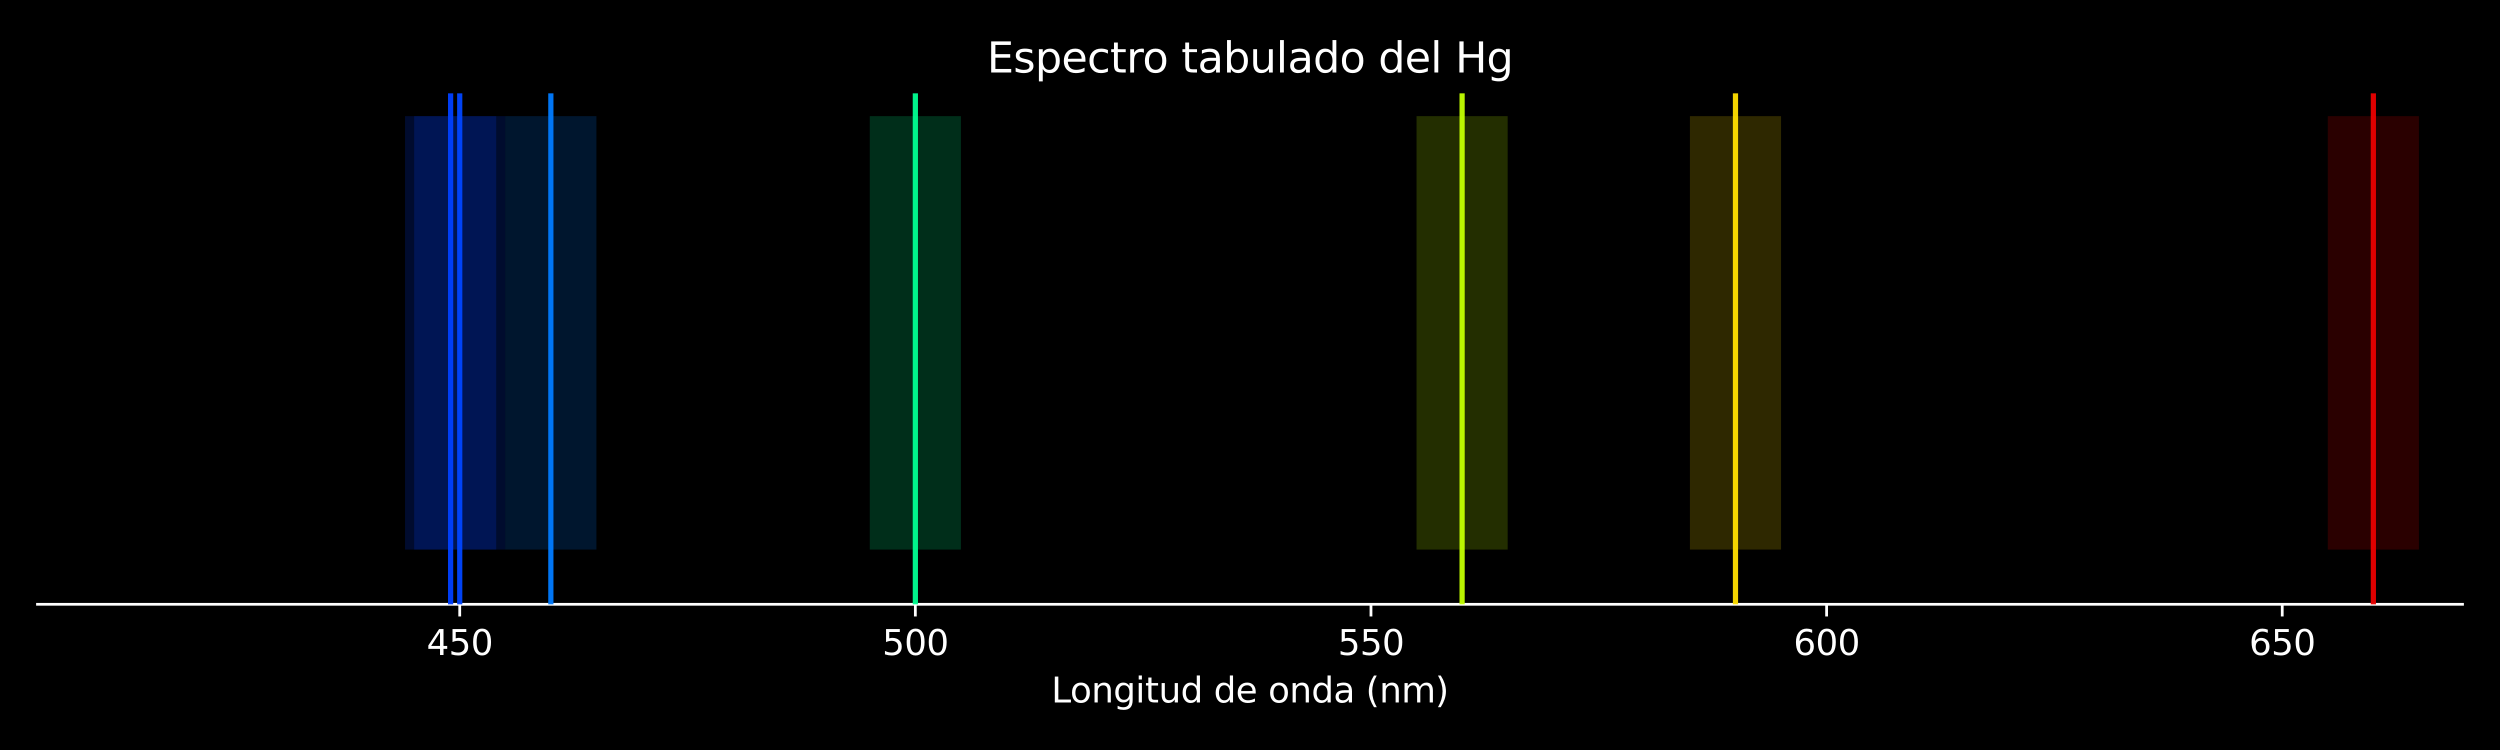 <?xml version="1.0" encoding="utf-8" standalone="no"?>
<!DOCTYPE svg PUBLIC "-//W3C//DTD SVG 1.1//EN"
  "http://www.w3.org/Graphics/SVG/1.1/DTD/svg11.dtd">
<svg xmlns:xlink="http://www.w3.org/1999/xlink" width="720pt" height="216pt" viewBox="0 0 720 216" xmlns="http://www.w3.org/2000/svg" version="1.1">
 <defs>
  <style type="text/css">*{stroke-linejoin: round; stroke-linecap: butt}</style>
 </defs>
 <g id="figure_1">
  <g id="patch_1">
   <path d="M 0 216 
L 720 216 
L 720 0 
L 0 0 
z
"/>
  </g>
  <g id="axes_1">
   <g id="patch_2">
    <path d="M 10.8 174.04 
L 709.2 174.04 
L 709.2 26.88 
L 10.8 26.88 
z
"/>
   </g>
   <g id="FillBetweenPolyCollection_1">
    <defs>
     <path id="m9f228a1569" d="M 142.898 -57.727 
L 116.654 -57.727 
L 116.654 -182.55 
L 142.898 -182.55 
L 142.898 -182.55 
L 142.898 -57.727 
z
"/>
    </defs>
    <g clip-path="url(#p787377fa31)">
     <use xlink:href="#m9f228a1569" x="0" y="216" style="fill: #0041ff; fill-opacity: 0.18"/>
    </g>
   </g>
   <g id="FillBetweenPolyCollection_2">
    <defs>
     <path id="m8c55773ca6" d="M 145.522 -57.727 
L 119.278 -57.727 
L 119.278 -182.55 
L 145.522 -182.55 
L 145.522 -182.55 
L 145.522 -57.727 
z
"/>
    </defs>
    <g clip-path="url(#p787377fa31)">
     <use xlink:href="#m8c55773ca6" x="0" y="216" style="fill: #0046ff; fill-opacity: 0.18"/>
    </g>
   </g>
   <g id="FillBetweenPolyCollection_3">
    <defs>
     <path id="m1cb1a07f57" d="M 171.766 -57.727 
L 145.522 -57.727 
L 145.522 -182.55 
L 171.766 -182.55 
L 171.766 -182.55 
L 171.766 -57.727 
z
"/>
    </defs>
    <g clip-path="url(#p787377fa31)">
     <use xlink:href="#m1cb1a07f57" x="0" y="216" style="fill: #007bff; fill-opacity: 0.18"/>
    </g>
   </g>
   <g id="FillBetweenPolyCollection_4">
    <defs>
     <path id="mc4799e9e85" d="M 276.743 -57.727 
L 250.499 -57.727 
L 250.499 -182.55 
L 276.743 -182.55 
L 276.743 -182.55 
L 276.743 -57.727 
z
"/>
    </defs>
    <g clip-path="url(#p787377fa31)">
     <use xlink:href="#mc4799e9e85" x="0" y="216" style="fill: #00ff92; fill-opacity: 0.18"/>
    </g>
   </g>
   <g id="FillBetweenPolyCollection_5">
    <defs>
     <path id="m3e4b9cf12a" d="M 434.208 -57.727 
L 407.964 -57.727 
L 407.964 -182.55 
L 434.208 -182.55 
L 434.208 -182.55 
L 434.208 -57.727 
z
"/>
    </defs>
    <g clip-path="url(#p787377fa31)">
     <use xlink:href="#m3e4b9cf12a" x="0" y="216" style="fill: #c3ff00; fill-opacity: 0.18"/>
    </g>
   </g>
   <g id="FillBetweenPolyCollection_6">
    <defs>
     <path id="m3c9322c0a7" d="M 512.94 -57.727 
L 486.696 -57.727 
L 486.696 -182.55 
L 512.94 -182.55 
L 512.94 -182.55 
L 512.94 -57.727 
z
"/>
    </defs>
    <g clip-path="url(#p787377fa31)">
     <use xlink:href="#m3c9322c0a7" x="0" y="216" style="fill: #ffdf00; fill-opacity: 0.18"/>
    </g>
   </g>
   <g id="FillBetweenPolyCollection_7">
    <defs>
     <path id="mc49d652d79" d="M 696.649 -57.727 
L 670.405 -57.727 
L 670.405 -182.55 
L 696.649 -182.55 
L 696.649 -182.55 
L 696.649 -57.727 
z
"/>
    </defs>
    <g clip-path="url(#p787377fa31)">
     <use xlink:href="#mc49d652d79" x="0" y="216" style="fill: #ea0000; fill-opacity: 0.18"/>
    </g>
   </g>
   <g id="matplotlib.axis_1">
    <g id="xtick_1">
     <g id="line2d_1">
      <defs>
       <path id="mb228d6069f" d="M 0 0 
L 0 3.5 
" style="stroke: #ffffff; stroke-width: 0.8"/>
      </defs>
      <g>
       <use xlink:href="#mb228d6069f" x="132.4" y="174.04" style="fill: #ffffff; stroke: #ffffff; stroke-width: 0.8"/>
      </g>
     </g>
     <g id="text_1">
      <!-- 450 -->
      <g style="fill: #ffffff" transform="translate(122.856 188.638) scale(0.1 -0.1)">
       <defs>
        <path id="DejaVuSans-34" d="M 2419 4116 
L 825 1625 
L 2419 1625 
L 2419 4116 
z
M 2253 4666 
L 3047 4666 
L 3047 1625 
L 3713 1625 
L 3713 1100 
L 3047 1100 
L 3047 0 
L 2419 0 
L 2419 1100 
L 313 1100 
L 313 1709 
L 2253 4666 
z
" transform="scale(0.016)"/>
        <path id="DejaVuSans-35" d="M 691 4666 
L 3169 4666 
L 3169 4134 
L 1269 4134 
L 1269 2991 
Q 1406 3038 1543 3061 
Q 1681 3084 1819 3084 
Q 2600 3084 3056 2656 
Q 3513 2228 3513 1497 
Q 3513 744 3044 326 
Q 2575 -91 1722 -91 
Q 1428 -91 1123 -41 
Q 819 9 494 109 
L 494 744 
Q 775 591 1075 516 
Q 1375 441 1709 441 
Q 2250 441 2565 725 
Q 2881 1009 2881 1497 
Q 2881 1984 2565 2268 
Q 2250 2553 1709 2553 
Q 1456 2553 1204 2497 
Q 953 2441 691 2322 
L 691 4666 
z
" transform="scale(0.016)"/>
        <path id="DejaVuSans-30" d="M 2034 4250 
Q 1547 4250 1301 3770 
Q 1056 3291 1056 2328 
Q 1056 1369 1301 889 
Q 1547 409 2034 409 
Q 2525 409 2770 889 
Q 3016 1369 3016 2328 
Q 3016 3291 2770 3770 
Q 2525 4250 2034 4250 
z
M 2034 4750 
Q 2819 4750 3233 4129 
Q 3647 3509 3647 2328 
Q 3647 1150 3233 529 
Q 2819 -91 2034 -91 
Q 1250 -91 836 529 
Q 422 1150 422 2328 
Q 422 3509 836 4129 
Q 1250 4750 2034 4750 
z
" transform="scale(0.016)"/>
       </defs>
       <use xlink:href="#DejaVuSans-34"/>
       <use xlink:href="#DejaVuSans-35" transform="translate(63.623 0)"/>
       <use xlink:href="#DejaVuSans-30" transform="translate(127.246 0)"/>
      </g>
     </g>
    </g>
    <g id="xtick_2">
     <g id="line2d_2">
      <g>
       <use xlink:href="#mb228d6069f" x="263.621" y="174.04" style="fill: #ffffff; stroke: #ffffff; stroke-width: 0.8"/>
      </g>
     </g>
     <g id="text_2">
      <!-- 500 -->
      <g style="fill: #ffffff" transform="translate(254.077 188.638) scale(0.1 -0.1)">
       <use xlink:href="#DejaVuSans-35"/>
       <use xlink:href="#DejaVuSans-30" transform="translate(63.623 0)"/>
       <use xlink:href="#DejaVuSans-30" transform="translate(127.246 0)"/>
      </g>
     </g>
    </g>
    <g id="xtick_3">
     <g id="line2d_3">
      <g>
       <use xlink:href="#mb228d6069f" x="394.841" y="174.04" style="fill: #ffffff; stroke: #ffffff; stroke-width: 0.8"/>
      </g>
     </g>
     <g id="text_3">
      <!-- 550 -->
      <g style="fill: #ffffff" transform="translate(385.298 188.638) scale(0.1 -0.1)">
       <use xlink:href="#DejaVuSans-35"/>
       <use xlink:href="#DejaVuSans-35" transform="translate(63.623 0)"/>
       <use xlink:href="#DejaVuSans-30" transform="translate(127.246 0)"/>
      </g>
     </g>
    </g>
    <g id="xtick_4">
     <g id="line2d_4">
      <g>
       <use xlink:href="#mb228d6069f" x="526.062" y="174.04" style="fill: #ffffff; stroke: #ffffff; stroke-width: 0.8"/>
      </g>
     </g>
     <g id="text_4">
      <!-- 600 -->
      <g style="fill: #ffffff" transform="translate(516.518 188.638) scale(0.1 -0.1)">
       <defs>
        <path id="DejaVuSans-36" d="M 2113 2584 
Q 1688 2584 1439 2293 
Q 1191 2003 1191 1497 
Q 1191 994 1439 701 
Q 1688 409 2113 409 
Q 2538 409 2786 701 
Q 3034 994 3034 1497 
Q 3034 2003 2786 2293 
Q 2538 2584 2113 2584 
z
M 3366 4563 
L 3366 3988 
Q 3128 4100 2886 4159 
Q 2644 4219 2406 4219 
Q 1781 4219 1451 3797 
Q 1122 3375 1075 2522 
Q 1259 2794 1537 2939 
Q 1816 3084 2150 3084 
Q 2853 3084 3261 2657 
Q 3669 2231 3669 1497 
Q 3669 778 3244 343 
Q 2819 -91 2113 -91 
Q 1303 -91 875 529 
Q 447 1150 447 2328 
Q 447 3434 972 4092 
Q 1497 4750 2381 4750 
Q 2619 4750 2861 4703 
Q 3103 4656 3366 4563 
z
" transform="scale(0.016)"/>
       </defs>
       <use xlink:href="#DejaVuSans-36"/>
       <use xlink:href="#DejaVuSans-30" transform="translate(63.623 0)"/>
       <use xlink:href="#DejaVuSans-30" transform="translate(127.246 0)"/>
      </g>
     </g>
    </g>
    <g id="xtick_5">
     <g id="line2d_5">
      <g>
       <use xlink:href="#mb228d6069f" x="657.283" y="174.04" style="fill: #ffffff; stroke: #ffffff; stroke-width: 0.8"/>
      </g>
     </g>
     <g id="text_5">
      <!-- 650 -->
      <g style="fill: #ffffff" transform="translate(647.739 188.638) scale(0.1 -0.1)">
       <use xlink:href="#DejaVuSans-36"/>
       <use xlink:href="#DejaVuSans-35" transform="translate(63.623 0)"/>
       <use xlink:href="#DejaVuSans-30" transform="translate(127.246 0)"/>
      </g>
     </g>
    </g>
    <g id="text_6">
     <!-- Longitud de onda (nm) -->
     <g style="fill: #ffffff" transform="translate(302.782 202.317) scale(0.1 -0.1)">
      <defs>
       <path id="DejaVuSans-4c" d="M 628 4666 
L 1259 4666 
L 1259 531 
L 3531 531 
L 3531 0 
L 628 0 
L 628 4666 
z
" transform="scale(0.016)"/>
       <path id="DejaVuSans-6f" d="M 1959 3097 
Q 1497 3097 1228 2736 
Q 959 2375 959 1747 
Q 959 1119 1226 758 
Q 1494 397 1959 397 
Q 2419 397 2687 759 
Q 2956 1122 2956 1747 
Q 2956 2369 2687 2733 
Q 2419 3097 1959 3097 
z
M 1959 3584 
Q 2709 3584 3137 3096 
Q 3566 2609 3566 1747 
Q 3566 888 3137 398 
Q 2709 -91 1959 -91 
Q 1206 -91 779 398 
Q 353 888 353 1747 
Q 353 2609 779 3096 
Q 1206 3584 1959 3584 
z
" transform="scale(0.016)"/>
       <path id="DejaVuSans-6e" d="M 3513 2113 
L 3513 0 
L 2938 0 
L 2938 2094 
Q 2938 2591 2744 2837 
Q 2550 3084 2163 3084 
Q 1697 3084 1428 2787 
Q 1159 2491 1159 1978 
L 1159 0 
L 581 0 
L 581 3500 
L 1159 3500 
L 1159 2956 
Q 1366 3272 1645 3428 
Q 1925 3584 2291 3584 
Q 2894 3584 3203 3211 
Q 3513 2838 3513 2113 
z
" transform="scale(0.016)"/>
       <path id="DejaVuSans-67" d="M 2906 1791 
Q 2906 2416 2648 2759 
Q 2391 3103 1925 3103 
Q 1463 3103 1205 2759 
Q 947 2416 947 1791 
Q 947 1169 1205 825 
Q 1463 481 1925 481 
Q 2391 481 2648 825 
Q 2906 1169 2906 1791 
z
M 3481 434 
Q 3481 -459 3084 -895 
Q 2688 -1331 1869 -1331 
Q 1566 -1331 1297 -1286 
Q 1028 -1241 775 -1147 
L 775 -588 
Q 1028 -725 1275 -790 
Q 1522 -856 1778 -856 
Q 2344 -856 2625 -561 
Q 2906 -266 2906 331 
L 2906 616 
Q 2728 306 2450 153 
Q 2172 0 1784 0 
Q 1141 0 747 490 
Q 353 981 353 1791 
Q 353 2603 747 3093 
Q 1141 3584 1784 3584 
Q 2172 3584 2450 3431 
Q 2728 3278 2906 2969 
L 2906 3500 
L 3481 3500 
L 3481 434 
z
" transform="scale(0.016)"/>
       <path id="DejaVuSans-69" d="M 603 3500 
L 1178 3500 
L 1178 0 
L 603 0 
L 603 3500 
z
M 603 4863 
L 1178 4863 
L 1178 4134 
L 603 4134 
L 603 4863 
z
" transform="scale(0.016)"/>
       <path id="DejaVuSans-74" d="M 1172 4494 
L 1172 3500 
L 2356 3500 
L 2356 3053 
L 1172 3053 
L 1172 1153 
Q 1172 725 1289 603 
Q 1406 481 1766 481 
L 2356 481 
L 2356 0 
L 1766 0 
Q 1100 0 847 248 
Q 594 497 594 1153 
L 594 3053 
L 172 3053 
L 172 3500 
L 594 3500 
L 594 4494 
L 1172 4494 
z
" transform="scale(0.016)"/>
       <path id="DejaVuSans-75" d="M 544 1381 
L 544 3500 
L 1119 3500 
L 1119 1403 
Q 1119 906 1312 657 
Q 1506 409 1894 409 
Q 2359 409 2629 706 
Q 2900 1003 2900 1516 
L 2900 3500 
L 3475 3500 
L 3475 0 
L 2900 0 
L 2900 538 
Q 2691 219 2414 64 
Q 2138 -91 1772 -91 
Q 1169 -91 856 284 
Q 544 659 544 1381 
z
M 1991 3584 
L 1991 3584 
z
" transform="scale(0.016)"/>
       <path id="DejaVuSans-64" d="M 2906 2969 
L 2906 4863 
L 3481 4863 
L 3481 0 
L 2906 0 
L 2906 525 
Q 2725 213 2448 61 
Q 2172 -91 1784 -91 
Q 1150 -91 751 415 
Q 353 922 353 1747 
Q 353 2572 751 3078 
Q 1150 3584 1784 3584 
Q 2172 3584 2448 3432 
Q 2725 3281 2906 2969 
z
M 947 1747 
Q 947 1113 1208 752 
Q 1469 391 1925 391 
Q 2381 391 2643 752 
Q 2906 1113 2906 1747 
Q 2906 2381 2643 2742 
Q 2381 3103 1925 3103 
Q 1469 3103 1208 2742 
Q 947 2381 947 1747 
z
" transform="scale(0.016)"/>
       <path id="DejaVuSans-20" transform="scale(0.016)"/>
       <path id="DejaVuSans-65" d="M 3597 1894 
L 3597 1613 
L 953 1613 
Q 991 1019 1311 708 
Q 1631 397 2203 397 
Q 2534 397 2845 478 
Q 3156 559 3463 722 
L 3463 178 
Q 3153 47 2828 -22 
Q 2503 -91 2169 -91 
Q 1331 -91 842 396 
Q 353 884 353 1716 
Q 353 2575 817 3079 
Q 1281 3584 2069 3584 
Q 2775 3584 3186 3129 
Q 3597 2675 3597 1894 
z
M 3022 2063 
Q 3016 2534 2758 2815 
Q 2500 3097 2075 3097 
Q 1594 3097 1305 2825 
Q 1016 2553 972 2059 
L 3022 2063 
z
" transform="scale(0.016)"/>
       <path id="DejaVuSans-61" d="M 2194 1759 
Q 1497 1759 1228 1600 
Q 959 1441 959 1056 
Q 959 750 1161 570 
Q 1363 391 1709 391 
Q 2188 391 2477 730 
Q 2766 1069 2766 1631 
L 2766 1759 
L 2194 1759 
z
M 3341 1997 
L 3341 0 
L 2766 0 
L 2766 531 
Q 2569 213 2275 61 
Q 1981 -91 1556 -91 
Q 1019 -91 701 211 
Q 384 513 384 1019 
Q 384 1609 779 1909 
Q 1175 2209 1959 2209 
L 2766 2209 
L 2766 2266 
Q 2766 2663 2505 2880 
Q 2244 3097 1772 3097 
Q 1472 3097 1187 3025 
Q 903 2953 641 2809 
L 641 3341 
Q 956 3463 1253 3523 
Q 1550 3584 1831 3584 
Q 2591 3584 2966 3190 
Q 3341 2797 3341 1997 
z
" transform="scale(0.016)"/>
       <path id="DejaVuSans-28" d="M 1984 4856 
Q 1566 4138 1362 3434 
Q 1159 2731 1159 2009 
Q 1159 1288 1364 580 
Q 1569 -128 1984 -844 
L 1484 -844 
Q 1016 -109 783 600 
Q 550 1309 550 2009 
Q 550 2706 781 3412 
Q 1013 4119 1484 4856 
L 1984 4856 
z
" transform="scale(0.016)"/>
       <path id="DejaVuSans-6d" d="M 3328 2828 
Q 3544 3216 3844 3400 
Q 4144 3584 4550 3584 
Q 5097 3584 5394 3201 
Q 5691 2819 5691 2113 
L 5691 0 
L 5113 0 
L 5113 2094 
Q 5113 2597 4934 2840 
Q 4756 3084 4391 3084 
Q 3944 3084 3684 2787 
Q 3425 2491 3425 1978 
L 3425 0 
L 2847 0 
L 2847 2094 
Q 2847 2600 2669 2842 
Q 2491 3084 2119 3084 
Q 1678 3084 1418 2786 
Q 1159 2488 1159 1978 
L 1159 0 
L 581 0 
L 581 3500 
L 1159 3500 
L 1159 2956 
Q 1356 3278 1631 3431 
Q 1906 3584 2284 3584 
Q 2666 3584 2933 3390 
Q 3200 3197 3328 2828 
z
" transform="scale(0.016)"/>
       <path id="DejaVuSans-29" d="M 513 4856 
L 1013 4856 
Q 1481 4119 1714 3412 
Q 1947 2706 1947 2009 
Q 1947 1309 1714 600 
Q 1481 -109 1013 -844 
L 513 -844 
Q 928 -128 1133 580 
Q 1338 1288 1338 2009 
Q 1338 2731 1133 3434 
Q 928 4138 513 4856 
z
" transform="scale(0.016)"/>
      </defs>
      <use xlink:href="#DejaVuSans-4c"/>
      <use xlink:href="#DejaVuSans-6f" transform="translate(53.963 0)"/>
      <use xlink:href="#DejaVuSans-6e" transform="translate(115.145 0)"/>
      <use xlink:href="#DejaVuSans-67" transform="translate(178.523 0)"/>
      <use xlink:href="#DejaVuSans-69" transform="translate(242 0)"/>
      <use xlink:href="#DejaVuSans-74" transform="translate(269.783 0)"/>
      <use xlink:href="#DejaVuSans-75" transform="translate(308.992 0)"/>
      <use xlink:href="#DejaVuSans-64" transform="translate(372.371 0)"/>
      <use xlink:href="#DejaVuSans-20" transform="translate(435.848 0)"/>
      <use xlink:href="#DejaVuSans-64" transform="translate(467.635 0)"/>
      <use xlink:href="#DejaVuSans-65" transform="translate(531.111 0)"/>
      <use xlink:href="#DejaVuSans-20" transform="translate(592.635 0)"/>
      <use xlink:href="#DejaVuSans-6f" transform="translate(624.422 0)"/>
      <use xlink:href="#DejaVuSans-6e" transform="translate(685.604 0)"/>
      <use xlink:href="#DejaVuSans-64" transform="translate(748.982 0)"/>
      <use xlink:href="#DejaVuSans-61" transform="translate(812.459 0)"/>
      <use xlink:href="#DejaVuSans-20" transform="translate(873.738 0)"/>
      <use xlink:href="#DejaVuSans-28" transform="translate(905.525 0)"/>
      <use xlink:href="#DejaVuSans-6e" transform="translate(944.539 0)"/>
      <use xlink:href="#DejaVuSans-6d" transform="translate(1007.918 0)"/>
      <use xlink:href="#DejaVuSans-29" transform="translate(1105.33 0)"/>
     </g>
    </g>
   </g>
   <g id="matplotlib.axis_2"/>
   <g id="patch_3">
    <path d="M 10.8 174.04 
L 709.2 174.04 
" style="fill: none; stroke: #ffffff; stroke-width: 0.8; stroke-linejoin: miter; stroke-linecap: square"/>
   </g>
   <g id="line2d_6">
    <path d="M 129.776 174.04 
L 129.776 26.88 
" clip-path="url(#p787377fa31)" style="fill: none; stroke: #0041ff; stroke-opacity: 0.95; stroke-width: 1.5; stroke-linecap: square"/>
   </g>
   <g id="line2d_7">
    <path d="M 132.4 174.04 
L 132.4 26.88 
" clip-path="url(#p787377fa31)" style="fill: none; stroke: #0046ff; stroke-opacity: 0.95; stroke-width: 1.5; stroke-linecap: square"/>
   </g>
   <g id="line2d_8">
    <path d="M 158.644 174.04 
L 158.644 26.88 
" clip-path="url(#p787377fa31)" style="fill: none; stroke: #007bff; stroke-opacity: 0.95; stroke-width: 1.5; stroke-linecap: square"/>
   </g>
   <g id="line2d_9">
    <path d="M 263.621 174.04 
L 263.621 26.88 
" clip-path="url(#p787377fa31)" style="fill: none; stroke: #00ff92; stroke-opacity: 0.95; stroke-width: 1.5; stroke-linecap: square"/>
   </g>
   <g id="line2d_10">
    <path d="M 421.086 174.04 
L 421.086 26.88 
" clip-path="url(#p787377fa31)" style="fill: none; stroke: #c3ff00; stroke-opacity: 0.95; stroke-width: 1.5; stroke-linecap: square"/>
   </g>
   <g id="line2d_11">
    <path d="M 499.818 174.04 
L 499.818 26.88 
" clip-path="url(#p787377fa31)" style="fill: none; stroke: #ffdf00; stroke-opacity: 0.95; stroke-width: 1.5; stroke-linecap: square"/>
   </g>
   <g id="line2d_12">
    <path d="M 683.527 174.04 
L 683.527 26.88 
" clip-path="url(#p787377fa31)" style="fill: none; stroke: #ea0000; stroke-opacity: 0.95; stroke-width: 1.5; stroke-linecap: square"/>
   </g>
   <g id="text_7">
    <!-- Espectro tabulado del Hg -->
    <g style="fill: #ffffff" transform="translate(284.254 20.88) scale(0.12 -0.12)">
     <defs>
      <path id="DejaVuSans-45" d="M 628 4666 
L 3578 4666 
L 3578 4134 
L 1259 4134 
L 1259 2753 
L 3481 2753 
L 3481 2222 
L 1259 2222 
L 1259 531 
L 3634 531 
L 3634 0 
L 628 0 
L 628 4666 
z
" transform="scale(0.016)"/>
      <path id="DejaVuSans-73" d="M 2834 3397 
L 2834 2853 
Q 2591 2978 2328 3040 
Q 2066 3103 1784 3103 
Q 1356 3103 1142 2972 
Q 928 2841 928 2578 
Q 928 2378 1081 2264 
Q 1234 2150 1697 2047 
L 1894 2003 
Q 2506 1872 2764 1633 
Q 3022 1394 3022 966 
Q 3022 478 2636 193 
Q 2250 -91 1575 -91 
Q 1294 -91 989 -36 
Q 684 19 347 128 
L 347 722 
Q 666 556 975 473 
Q 1284 391 1588 391 
Q 1994 391 2212 530 
Q 2431 669 2431 922 
Q 2431 1156 2273 1281 
Q 2116 1406 1581 1522 
L 1381 1569 
Q 847 1681 609 1914 
Q 372 2147 372 2553 
Q 372 3047 722 3315 
Q 1072 3584 1716 3584 
Q 2034 3584 2315 3537 
Q 2597 3491 2834 3397 
z
" transform="scale(0.016)"/>
      <path id="DejaVuSans-70" d="M 1159 525 
L 1159 -1331 
L 581 -1331 
L 581 3500 
L 1159 3500 
L 1159 2969 
Q 1341 3281 1617 3432 
Q 1894 3584 2278 3584 
Q 2916 3584 3314 3078 
Q 3713 2572 3713 1747 
Q 3713 922 3314 415 
Q 2916 -91 2278 -91 
Q 1894 -91 1617 61 
Q 1341 213 1159 525 
z
M 3116 1747 
Q 3116 2381 2855 2742 
Q 2594 3103 2138 3103 
Q 1681 3103 1420 2742 
Q 1159 2381 1159 1747 
Q 1159 1113 1420 752 
Q 1681 391 2138 391 
Q 2594 391 2855 752 
Q 3116 1113 3116 1747 
z
" transform="scale(0.016)"/>
      <path id="DejaVuSans-63" d="M 3122 3366 
L 3122 2828 
Q 2878 2963 2633 3030 
Q 2388 3097 2138 3097 
Q 1578 3097 1268 2742 
Q 959 2388 959 1747 
Q 959 1106 1268 751 
Q 1578 397 2138 397 
Q 2388 397 2633 464 
Q 2878 531 3122 666 
L 3122 134 
Q 2881 22 2623 -34 
Q 2366 -91 2075 -91 
Q 1284 -91 818 406 
Q 353 903 353 1747 
Q 353 2603 823 3093 
Q 1294 3584 2113 3584 
Q 2378 3584 2631 3529 
Q 2884 3475 3122 3366 
z
" transform="scale(0.016)"/>
      <path id="DejaVuSans-72" d="M 2631 2963 
Q 2534 3019 2420 3045 
Q 2306 3072 2169 3072 
Q 1681 3072 1420 2755 
Q 1159 2438 1159 1844 
L 1159 0 
L 581 0 
L 581 3500 
L 1159 3500 
L 1159 2956 
Q 1341 3275 1631 3429 
Q 1922 3584 2338 3584 
Q 2397 3584 2469 3576 
Q 2541 3569 2628 3553 
L 2631 2963 
z
" transform="scale(0.016)"/>
      <path id="DejaVuSans-62" d="M 3116 1747 
Q 3116 2381 2855 2742 
Q 2594 3103 2138 3103 
Q 1681 3103 1420 2742 
Q 1159 2381 1159 1747 
Q 1159 1113 1420 752 
Q 1681 391 2138 391 
Q 2594 391 2855 752 
Q 3116 1113 3116 1747 
z
M 1159 2969 
Q 1341 3281 1617 3432 
Q 1894 3584 2278 3584 
Q 2916 3584 3314 3078 
Q 3713 2572 3713 1747 
Q 3713 922 3314 415 
Q 2916 -91 2278 -91 
Q 1894 -91 1617 61 
Q 1341 213 1159 525 
L 1159 0 
L 581 0 
L 581 4863 
L 1159 4863 
L 1159 2969 
z
" transform="scale(0.016)"/>
      <path id="DejaVuSans-6c" d="M 603 4863 
L 1178 4863 
L 1178 0 
L 603 0 
L 603 4863 
z
" transform="scale(0.016)"/>
      <path id="DejaVuSans-48" d="M 628 4666 
L 1259 4666 
L 1259 2753 
L 3553 2753 
L 3553 4666 
L 4184 4666 
L 4184 0 
L 3553 0 
L 3553 2222 
L 1259 2222 
L 1259 0 
L 628 0 
L 628 4666 
z
" transform="scale(0.016)"/>
     </defs>
     <use xlink:href="#DejaVuSans-45"/>
     <use xlink:href="#DejaVuSans-73" transform="translate(63.184 0)"/>
     <use xlink:href="#DejaVuSans-70" transform="translate(115.283 0)"/>
     <use xlink:href="#DejaVuSans-65" transform="translate(178.76 0)"/>
     <use xlink:href="#DejaVuSans-63" transform="translate(240.283 0)"/>
     <use xlink:href="#DejaVuSans-74" transform="translate(295.264 0)"/>
     <use xlink:href="#DejaVuSans-72" transform="translate(334.473 0)"/>
     <use xlink:href="#DejaVuSans-6f" transform="translate(373.336 0)"/>
     <use xlink:href="#DejaVuSans-20" transform="translate(434.518 0)"/>
     <use xlink:href="#DejaVuSans-74" transform="translate(466.305 0)"/>
     <use xlink:href="#DejaVuSans-61" transform="translate(505.514 0)"/>
     <use xlink:href="#DejaVuSans-62" transform="translate(566.793 0)"/>
     <use xlink:href="#DejaVuSans-75" transform="translate(630.27 0)"/>
     <use xlink:href="#DejaVuSans-6c" transform="translate(693.648 0)"/>
     <use xlink:href="#DejaVuSans-61" transform="translate(721.432 0)"/>
     <use xlink:href="#DejaVuSans-64" transform="translate(782.711 0)"/>
     <use xlink:href="#DejaVuSans-6f" transform="translate(846.188 0)"/>
     <use xlink:href="#DejaVuSans-20" transform="translate(907.369 0)"/>
     <use xlink:href="#DejaVuSans-64" transform="translate(939.156 0)"/>
     <use xlink:href="#DejaVuSans-65" transform="translate(1002.633 0)"/>
     <use xlink:href="#DejaVuSans-6c" transform="translate(1064.156 0)"/>
     <use xlink:href="#DejaVuSans-20" transform="translate(1091.939 0)"/>
     <use xlink:href="#DejaVuSans-48" transform="translate(1123.727 0)"/>
     <use xlink:href="#DejaVuSans-67" transform="translate(1198.922 0)"/>
    </g>
   </g>
  </g>
 </g>
 <defs>
  <clipPath id="p787377fa31">
   <rect x="10.8" y="26.88" width="698.4" height="147.16"/>
  </clipPath>
 </defs>
</svg>
